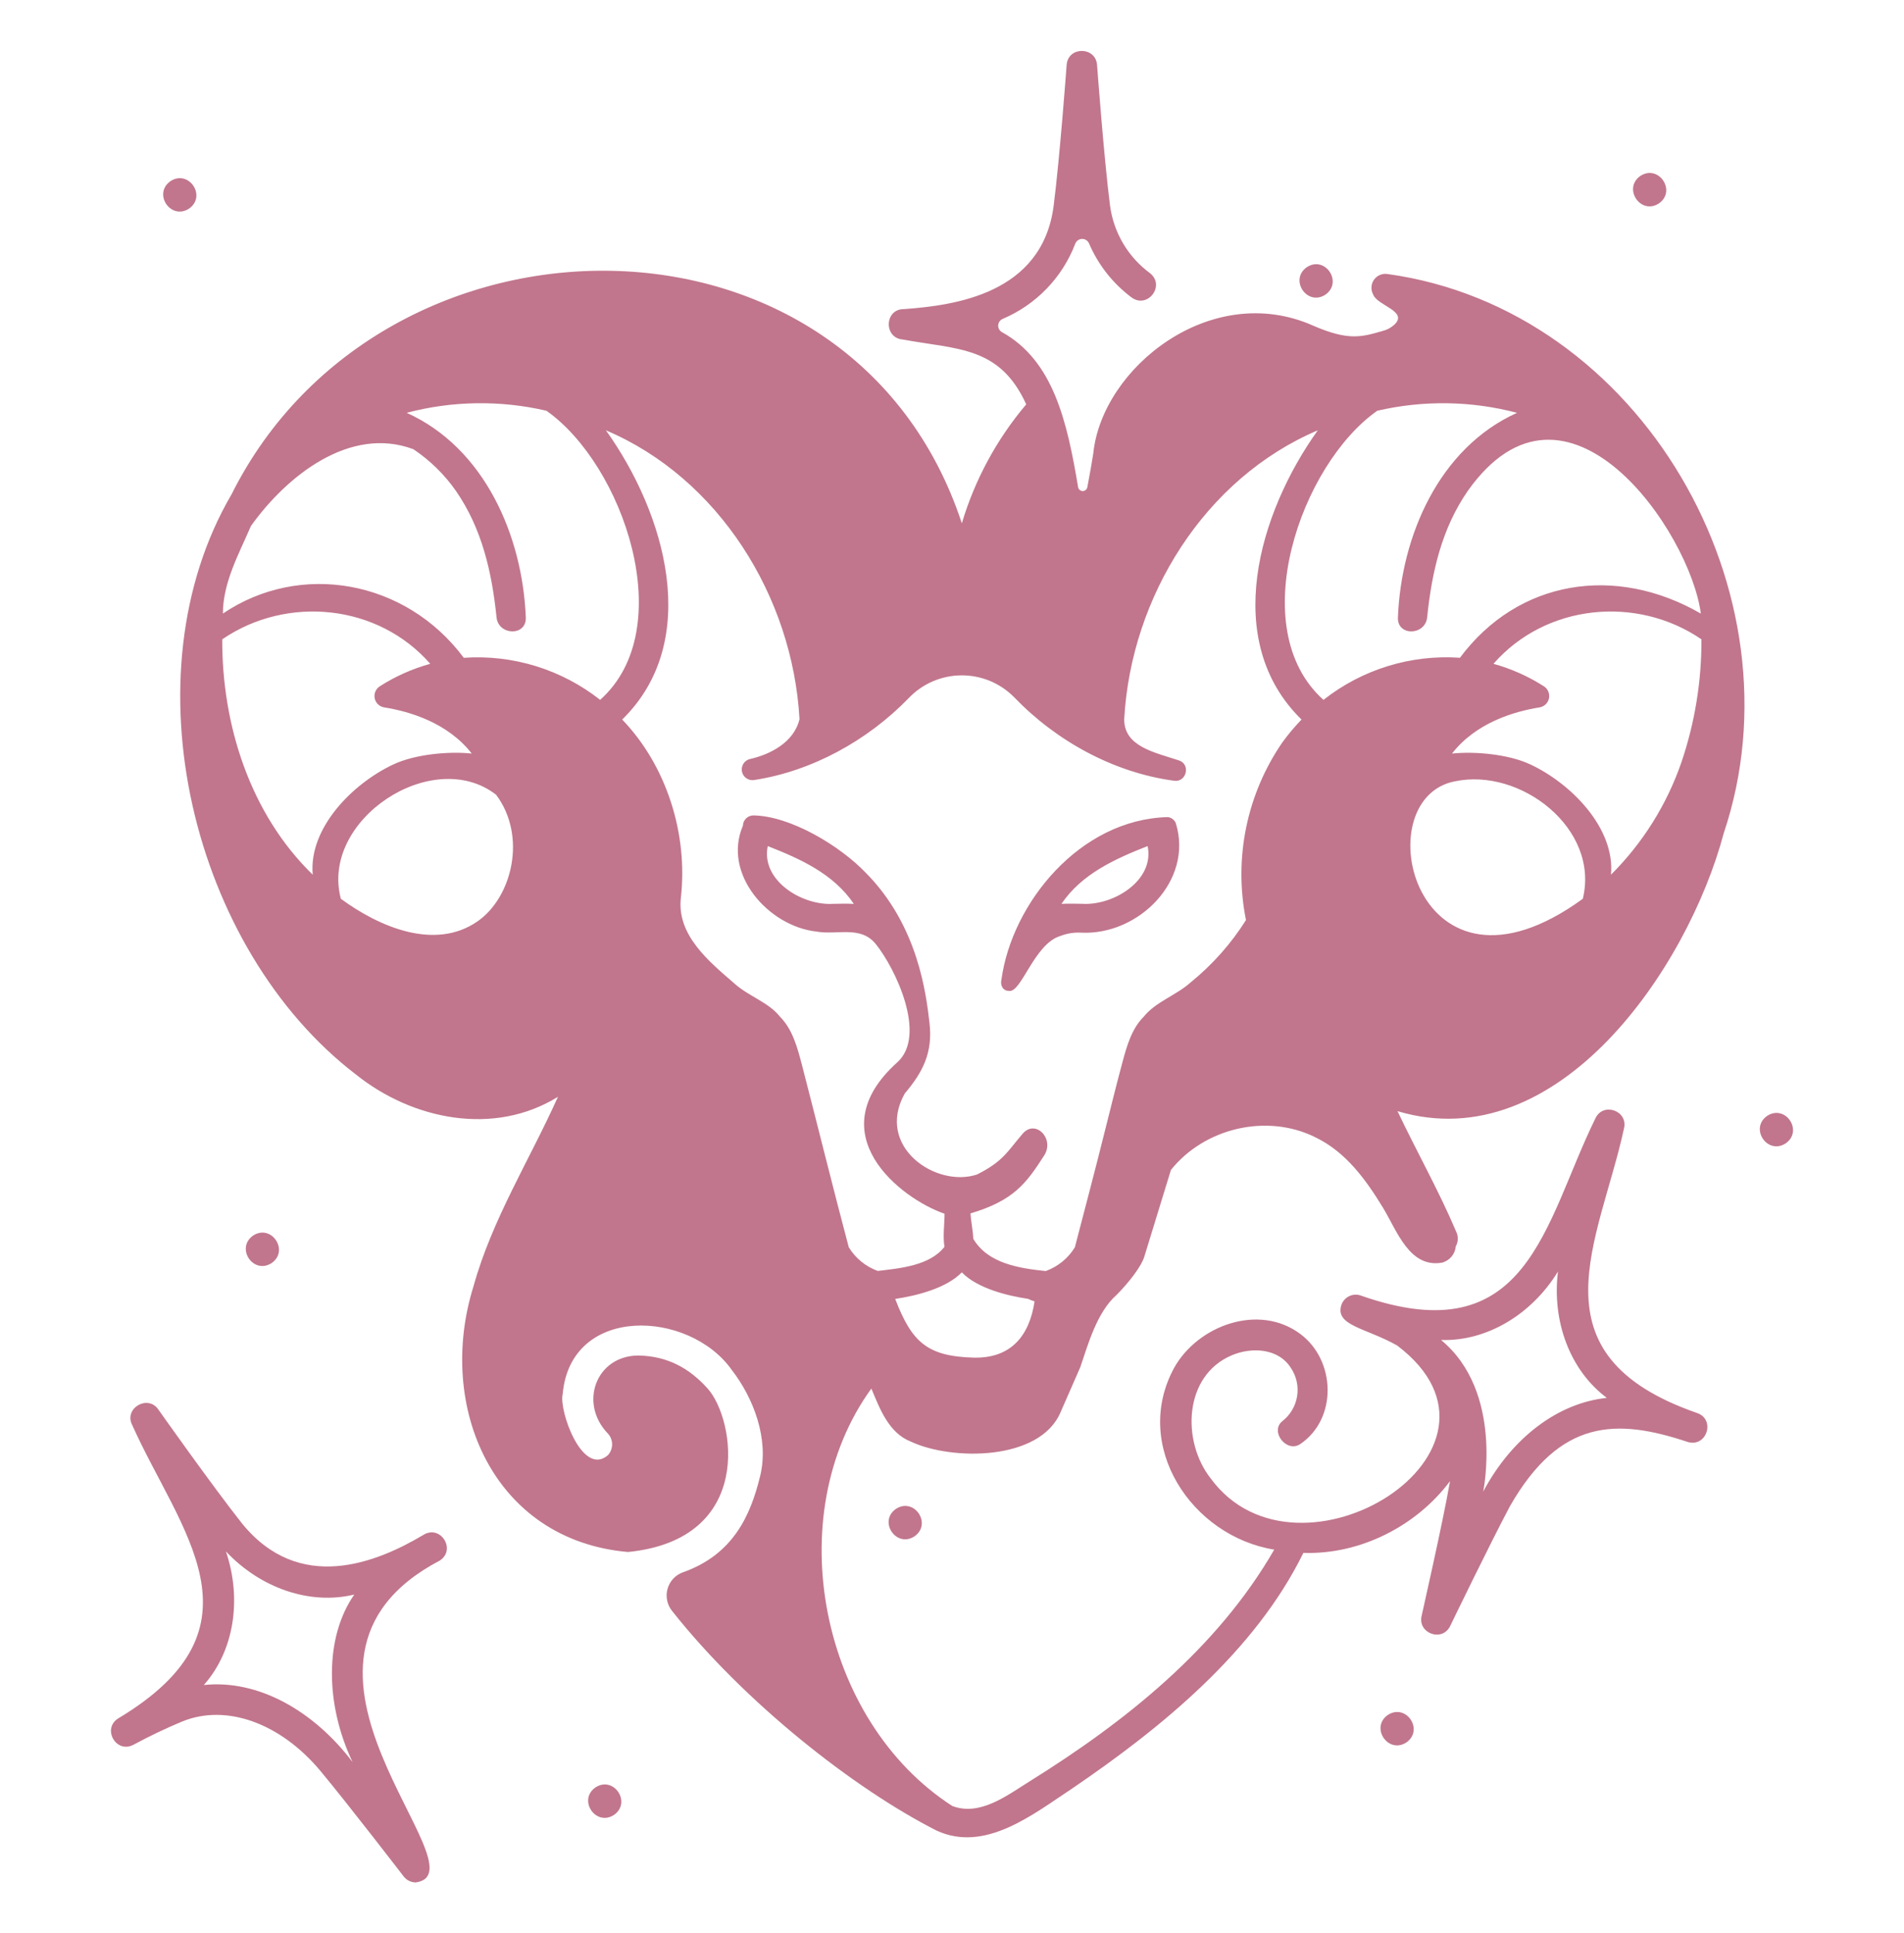 <svg width="65" height="66" viewBox="0 0 65 66" fill="none" xmlns="http://www.w3.org/2000/svg">
<path d="M39.862 27.894C36.859 27.972 34.547 30.834 34.189 33.434C34.138 33.632 34.236 33.825 34.436 33.826C34.866 33.925 35.302 32.211 36.206 31.95C36.43 31.863 36.671 31.825 36.912 31.839C38.857 31.934 40.75 30.073 40.14 28.099C40.116 28.043 40.078 27.994 40.029 27.958C39.98 27.922 39.922 27.899 39.862 27.894ZM36.944 30.854C36.726 30.85 36.481 30.844 36.236 30.856C36.927 29.834 38.066 29.32 39.178 28.883C39.424 30.053 38.012 30.921 36.944 30.854Z" fill="#C1768D"/>
<path d="M4.053 58.652C3.468 58.991 3.952 59.879 4.557 59.562C5.097 59.27 5.652 59.005 6.218 58.769C7.719 58.153 9.573 58.817 10.943 60.461C11.877 61.582 13.763 64.034 13.782 64.059C13.831 64.122 13.893 64.173 13.965 64.208C14.036 64.243 14.115 64.262 14.195 64.262C16.643 63.908 8.392 56.746 15.022 53.269C15.581 52.889 15.034 52.038 14.453 52.398C12.846 53.357 10.212 54.415 8.258 52.002C7.238 50.712 5.419 48.137 5.401 48.111C5.041 47.597 4.222 48.078 4.512 48.645C6.143 52.279 9.239 55.535 4.053 58.652ZM7.712 52.961C8.887 54.212 10.576 54.803 12.095 54.434C11.073 55.897 11.101 58.194 12.037 60.154C10.723 58.416 8.822 57.324 6.958 57.523C7.995 56.355 8.265 54.586 7.712 52.961Z" fill="#C1768D"/>
<path d="M45.245 10.061C45.856 9.637 45.241 8.716 44.616 9.119C44.004 9.543 44.619 10.464 45.245 10.061Z" fill="#C1768D"/>
<path d="M8.643 42.178C8.032 42.602 8.646 43.522 9.272 43.119C9.883 42.695 9.268 41.775 8.643 42.178Z" fill="#C1768D"/>
<path d="M48.01 59.484C48.621 59.06 48.007 58.14 47.381 58.543C46.77 58.967 47.385 59.887 48.01 59.484Z" fill="#C1768D"/>
<path d="M60.33 38.092C59.719 38.516 60.334 39.436 60.959 39.033C61.571 38.609 60.956 37.689 60.33 38.092Z" fill="#C1768D"/>
<path d="M5.823 6.182C5.211 6.606 5.826 7.526 6.452 7.123C7.064 6.699 6.448 5.779 5.823 6.182Z" fill="#C1768D"/>
<path d="M20.959 61.958C21.57 61.534 20.956 60.614 20.33 61.017C19.719 61.441 20.334 62.361 20.959 61.958Z" fill="#C1768D"/>
<path d="M30.588 51.508C29.977 51.931 30.592 52.852 31.217 52.449C31.829 52.025 31.214 51.105 30.588 51.508Z" fill="#C1768D"/>
<path d="M56.631 6.946C57.242 6.522 56.628 5.602 56.002 6.004C55.391 6.428 56.006 7.349 56.631 6.946Z" fill="#C1768D"/>
<path d="M58.845 28.447C61.6 20.26 56.026 10.544 47.359 9.353C47.272 9.341 47.183 9.353 47.102 9.389C47.022 9.424 46.953 9.482 46.903 9.554C46.853 9.627 46.824 9.712 46.82 9.8C46.815 9.888 46.836 9.975 46.878 10.053C47.02 10.441 48.09 10.621 47.601 11.084C47.492 11.184 47.36 11.256 47.217 11.294C46.498 11.498 46.054 11.654 44.81 11.108C41.336 9.583 37.621 12.556 37.323 15.479C37.274 15.799 37.202 16.201 37.12 16.633C37.113 16.67 37.093 16.704 37.064 16.727C37.035 16.751 36.999 16.764 36.961 16.764C36.924 16.763 36.887 16.75 36.859 16.725C36.83 16.701 36.811 16.667 36.805 16.63C36.431 14.396 35.962 12.315 34.21 11.341C34.168 11.319 34.133 11.284 34.11 11.243C34.086 11.202 34.075 11.155 34.077 11.107C34.08 11.059 34.095 11.014 34.122 10.974C34.149 10.935 34.187 10.905 34.231 10.886C34.795 10.647 35.306 10.296 35.732 9.854C36.158 9.413 36.49 8.89 36.709 8.317C36.727 8.271 36.759 8.23 36.8 8.202C36.841 8.173 36.89 8.157 36.94 8.156C36.99 8.155 37.039 8.169 37.081 8.196C37.123 8.223 37.157 8.262 37.177 8.308C37.49 9.04 37.992 9.677 38.629 10.154C39.179 10.556 39.796 9.747 39.257 9.324C38.887 9.051 38.575 8.706 38.342 8.311C38.108 7.915 37.956 7.476 37.895 7.02C37.686 5.389 37.454 2.244 37.452 2.213C37.401 1.584 36.466 1.576 36.414 2.213C36.412 2.244 36.18 5.388 35.971 7.02C35.583 10.042 32.575 10.426 30.865 10.552C30.194 10.54 30.155 11.541 30.825 11.591C32.705 11.937 34.127 11.818 35.034 13.804C34.029 14.991 33.281 16.373 32.836 17.864C29.09 6.478 13.045 6.596 7.904 16.877C4.284 23.067 6.554 32.396 12.151 36.681C14.08 38.227 16.864 38.796 19.048 37.442C18.083 39.595 16.798 41.625 16.165 43.91C14.881 48.013 16.831 52.58 21.44 52.982C25.782 52.548 25.096 48.448 24.161 47.405C23.542 46.714 22.795 46.291 21.789 46.274C20.346 46.282 19.751 47.905 20.756 48.942C20.848 49.043 20.898 49.175 20.897 49.311C20.896 49.447 20.844 49.578 20.752 49.678C19.874 50.431 19.072 48.136 19.209 47.592C19.479 44.528 23.531 44.707 24.983 46.769C25.733 47.737 26.255 49.129 25.953 50.378C25.629 51.719 25.039 53.064 23.321 53.672C23.195 53.716 23.081 53.789 22.989 53.886C22.897 53.983 22.829 54.101 22.792 54.23C22.754 54.358 22.748 54.493 22.773 54.625C22.798 54.756 22.855 54.88 22.937 54.985C25.417 58.122 29.153 61.059 31.97 62.49C33.637 63.262 35.28 61.926 36.616 61.046C39.657 58.977 42.848 56.372 44.495 53.012C46.439 53.078 48.363 52.089 49.502 50.562C49.259 51.971 48.536 55.13 48.531 55.17C48.399 55.76 49.234 56.064 49.506 55.511C49.519 55.483 50.866 52.698 51.552 51.41C53.261 48.435 55.18 48.412 57.621 49.227C58.271 49.416 58.575 48.447 57.928 48.234C52.192 46.238 54.606 42.367 55.439 38.531C55.598 37.918 54.72 37.605 54.46 38.189C52.712 41.748 52.187 46.233 46.471 44.232C46.343 44.182 46.2 44.186 46.075 44.241C45.949 44.297 45.85 44.4 45.8 44.528C45.544 45.256 46.626 45.325 47.698 45.933C52.414 49.504 44.315 54.544 41.332 50.47C40.337 49.208 40.404 46.967 42.047 46.268C42.73 45.977 43.65 46.021 44.076 46.709C44.262 46.991 44.336 47.333 44.281 47.666C44.227 48 44.05 48.301 43.784 48.51C43.337 48.857 43.921 49.614 44.39 49.296C45.662 48.435 45.605 46.447 44.395 45.541C42.979 44.48 40.895 45.245 40.085 46.692C38.633 49.357 40.679 52.443 43.5 52.901C41.549 56.286 38.402 58.788 35.126 60.826C34.363 61.303 33.45 62.007 32.511 61.653C28.01 58.75 26.596 51.754 29.747 47.402C30.034 48.088 30.34 48.918 31.093 49.212C32.474 49.865 35.506 49.886 36.21 48.201L36.881 46.669C37.138 45.917 37.445 44.795 38.117 44.207C38.543 43.778 38.977 43.219 39.072 42.877L39.974 39.939C41.12 38.505 43.249 38.002 44.902 38.823C45.945 39.325 46.626 40.265 47.213 41.228C47.692 42.014 48.117 43.305 49.239 43.102C49.363 43.067 49.473 42.995 49.555 42.897C49.637 42.798 49.687 42.676 49.698 42.548C49.741 42.472 49.765 42.386 49.767 42.298C49.769 42.211 49.751 42.124 49.712 42.045C49.122 40.653 48.364 39.312 47.709 37.932C53.194 39.576 57.623 33.043 58.845 28.447ZM53.187 43.407C52.976 45.111 53.601 46.787 54.855 47.72C53.202 47.893 51.626 49.059 50.634 50.92C50.634 50.92 51.347 47.52 49.196 45.744C50.757 45.795 52.291 44.872 53.187 43.407ZM57.401 26.024C56.902 27.469 56.08 28.781 54.997 29.86C55.141 28.261 53.623 26.737 52.234 26.091C51.502 25.751 50.37 25.642 49.569 25.725C50.388 24.672 51.685 24.289 52.556 24.149C52.634 24.137 52.707 24.101 52.764 24.047C52.822 23.993 52.862 23.922 52.879 23.845C52.896 23.767 52.889 23.686 52.859 23.613C52.83 23.539 52.779 23.476 52.712 23.432C52.178 23.09 51.596 22.83 50.985 22.661C52.766 20.621 55.87 20.311 58.085 21.825C58.091 23.253 57.86 24.672 57.401 26.024ZM10.676 29.86C8.541 27.783 7.577 24.755 7.587 21.825C9.802 20.311 12.906 20.621 14.688 22.661C14.076 22.83 13.494 23.09 12.96 23.432C12.894 23.476 12.842 23.539 12.813 23.612C12.783 23.686 12.776 23.767 12.793 23.844C12.81 23.922 12.85 23.992 12.908 24.047C12.966 24.101 13.039 24.137 13.117 24.149C13.988 24.288 15.285 24.672 16.104 25.724C15.303 25.642 14.171 25.75 13.439 26.091C12.05 26.737 10.531 28.261 10.676 29.86ZM16.295 31.458C14.848 32.455 12.954 31.65 11.636 30.682C10.921 27.986 14.771 25.454 16.936 27.13C17.998 28.547 17.483 30.639 16.295 31.458ZM20.489 23.892C19.169 22.852 17.509 22.34 15.833 22.456C13.842 19.784 10.237 19.165 7.609 20.946C7.611 19.881 8.155 18.913 8.567 17.956C9.776 16.261 11.939 14.52 14.114 15.336C14.683 15.718 15.176 16.201 15.568 16.763C16.457 18.05 16.794 19.543 16.951 21.074C17.015 21.701 17.98 21.727 17.95 21.074C17.838 18.296 16.546 15.293 13.883 14.092C15.444 13.681 17.081 13.656 18.654 14.022C21.27 15.86 23.22 21.451 20.489 23.891V23.892ZM33.268 46.347C31.649 46.307 31.131 45.82 30.562 44.346C30.566 44.344 30.571 44.343 30.575 44.34C31.265 44.236 32.299 43.989 32.835 43.435C33.371 43.989 34.405 44.236 35.096 44.34C35.168 44.374 35.243 44.403 35.319 44.426C35.142 45.601 34.517 46.364 33.269 46.347L33.268 46.347ZM43.785 25.333C43.18 26.21 42.758 27.201 42.543 28.244C42.329 29.288 42.326 30.365 42.536 31.409C42.029 32.213 41.394 32.929 40.657 33.528C40.164 33.976 39.457 34.194 39.045 34.708C38.642 35.111 38.478 35.675 38.33 36.221C38.11 37.028 37.914 37.841 37.708 38.652C37.381 39.967 37.036 41.267 36.694 42.581C36.464 42.956 36.113 43.242 35.699 43.391C34.789 43.295 33.727 43.135 33.226 42.289C33.216 42.004 33.148 41.699 33.131 41.423C34.599 40.986 35.034 40.404 35.649 39.441C36.011 38.875 35.35 38.192 34.911 38.703C34.391 39.308 34.254 39.642 33.356 40.094C31.952 40.562 29.871 39.142 30.888 37.328C31.512 36.594 31.85 35.922 31.731 34.914C31.616 33.938 31.347 31.594 29.548 29.786C28.669 28.872 26.993 27.857 25.721 27.836C25.627 27.836 25.537 27.873 25.47 27.939C25.403 28.004 25.364 28.093 25.362 28.187C24.654 29.837 26.235 31.619 27.868 31.801C28.579 31.929 29.378 31.585 29.896 32.226C30.566 33.054 31.659 35.344 30.632 36.266C27.923 38.697 30.723 40.907 32.246 41.435C32.244 41.81 32.183 42.193 32.243 42.563C31.742 43.208 30.727 43.296 29.966 43.387C29.554 43.238 29.205 42.953 28.976 42.579C28.422 40.495 27.91 38.408 27.369 36.322C27.216 35.745 27.054 35.136 26.628 34.709C26.255 34.226 25.553 34.005 25.09 33.59C24.213 32.83 23.086 31.922 23.246 30.627C23.486 28.481 22.765 26.145 21.241 24.564C23.987 21.875 22.709 17.516 20.685 14.69C24.538 16.325 27.061 20.368 27.294 24.55C27.103 25.357 26.27 25.759 25.614 25.909C25.521 25.928 25.44 25.982 25.386 26.06C25.333 26.138 25.312 26.234 25.327 26.328C25.343 26.421 25.394 26.505 25.47 26.561C25.546 26.617 25.641 26.642 25.735 26.63C27.712 26.33 29.612 25.285 31.017 23.837C31.248 23.593 31.527 23.397 31.835 23.263C32.144 23.129 32.477 23.058 32.813 23.055C33.15 23.052 33.484 23.117 33.795 23.245C34.106 23.374 34.388 23.564 34.624 23.804C36.067 25.307 38.041 26.382 40.085 26.653C40.506 26.712 40.657 26.09 40.245 25.958C39.398 25.679 38.371 25.481 38.379 24.549C38.612 20.367 41.135 16.325 44.988 14.69C42.964 17.515 41.685 21.876 44.432 24.564C44.199 24.805 43.983 25.062 43.786 25.333L43.785 25.333ZM29.147 30.856C28.903 30.845 28.66 30.851 28.443 30.855C27.372 30.92 25.968 30.05 26.21 28.884C27.324 29.319 28.459 29.834 29.148 30.856L29.147 30.856ZM45.182 23.892C42.452 21.453 44.4 15.862 47.018 14.022C48.59 13.657 50.228 13.681 51.789 14.093C49.127 15.294 47.835 18.296 47.723 21.075C47.692 21.727 48.657 21.701 48.721 21.075C48.878 19.543 49.215 18.05 50.105 16.763C53.47 12.004 57.702 18.15 58.064 20.946C55.158 19.267 51.83 19.784 49.84 22.455C48.163 22.339 46.503 22.851 45.183 23.891L45.182 23.892ZM49.665 26.674C51.901 26.196 54.619 28.284 54.035 30.682C48.323 34.842 46.556 27.277 49.666 26.673L49.665 26.674Z" fill="#C1768D"/>
</svg>
